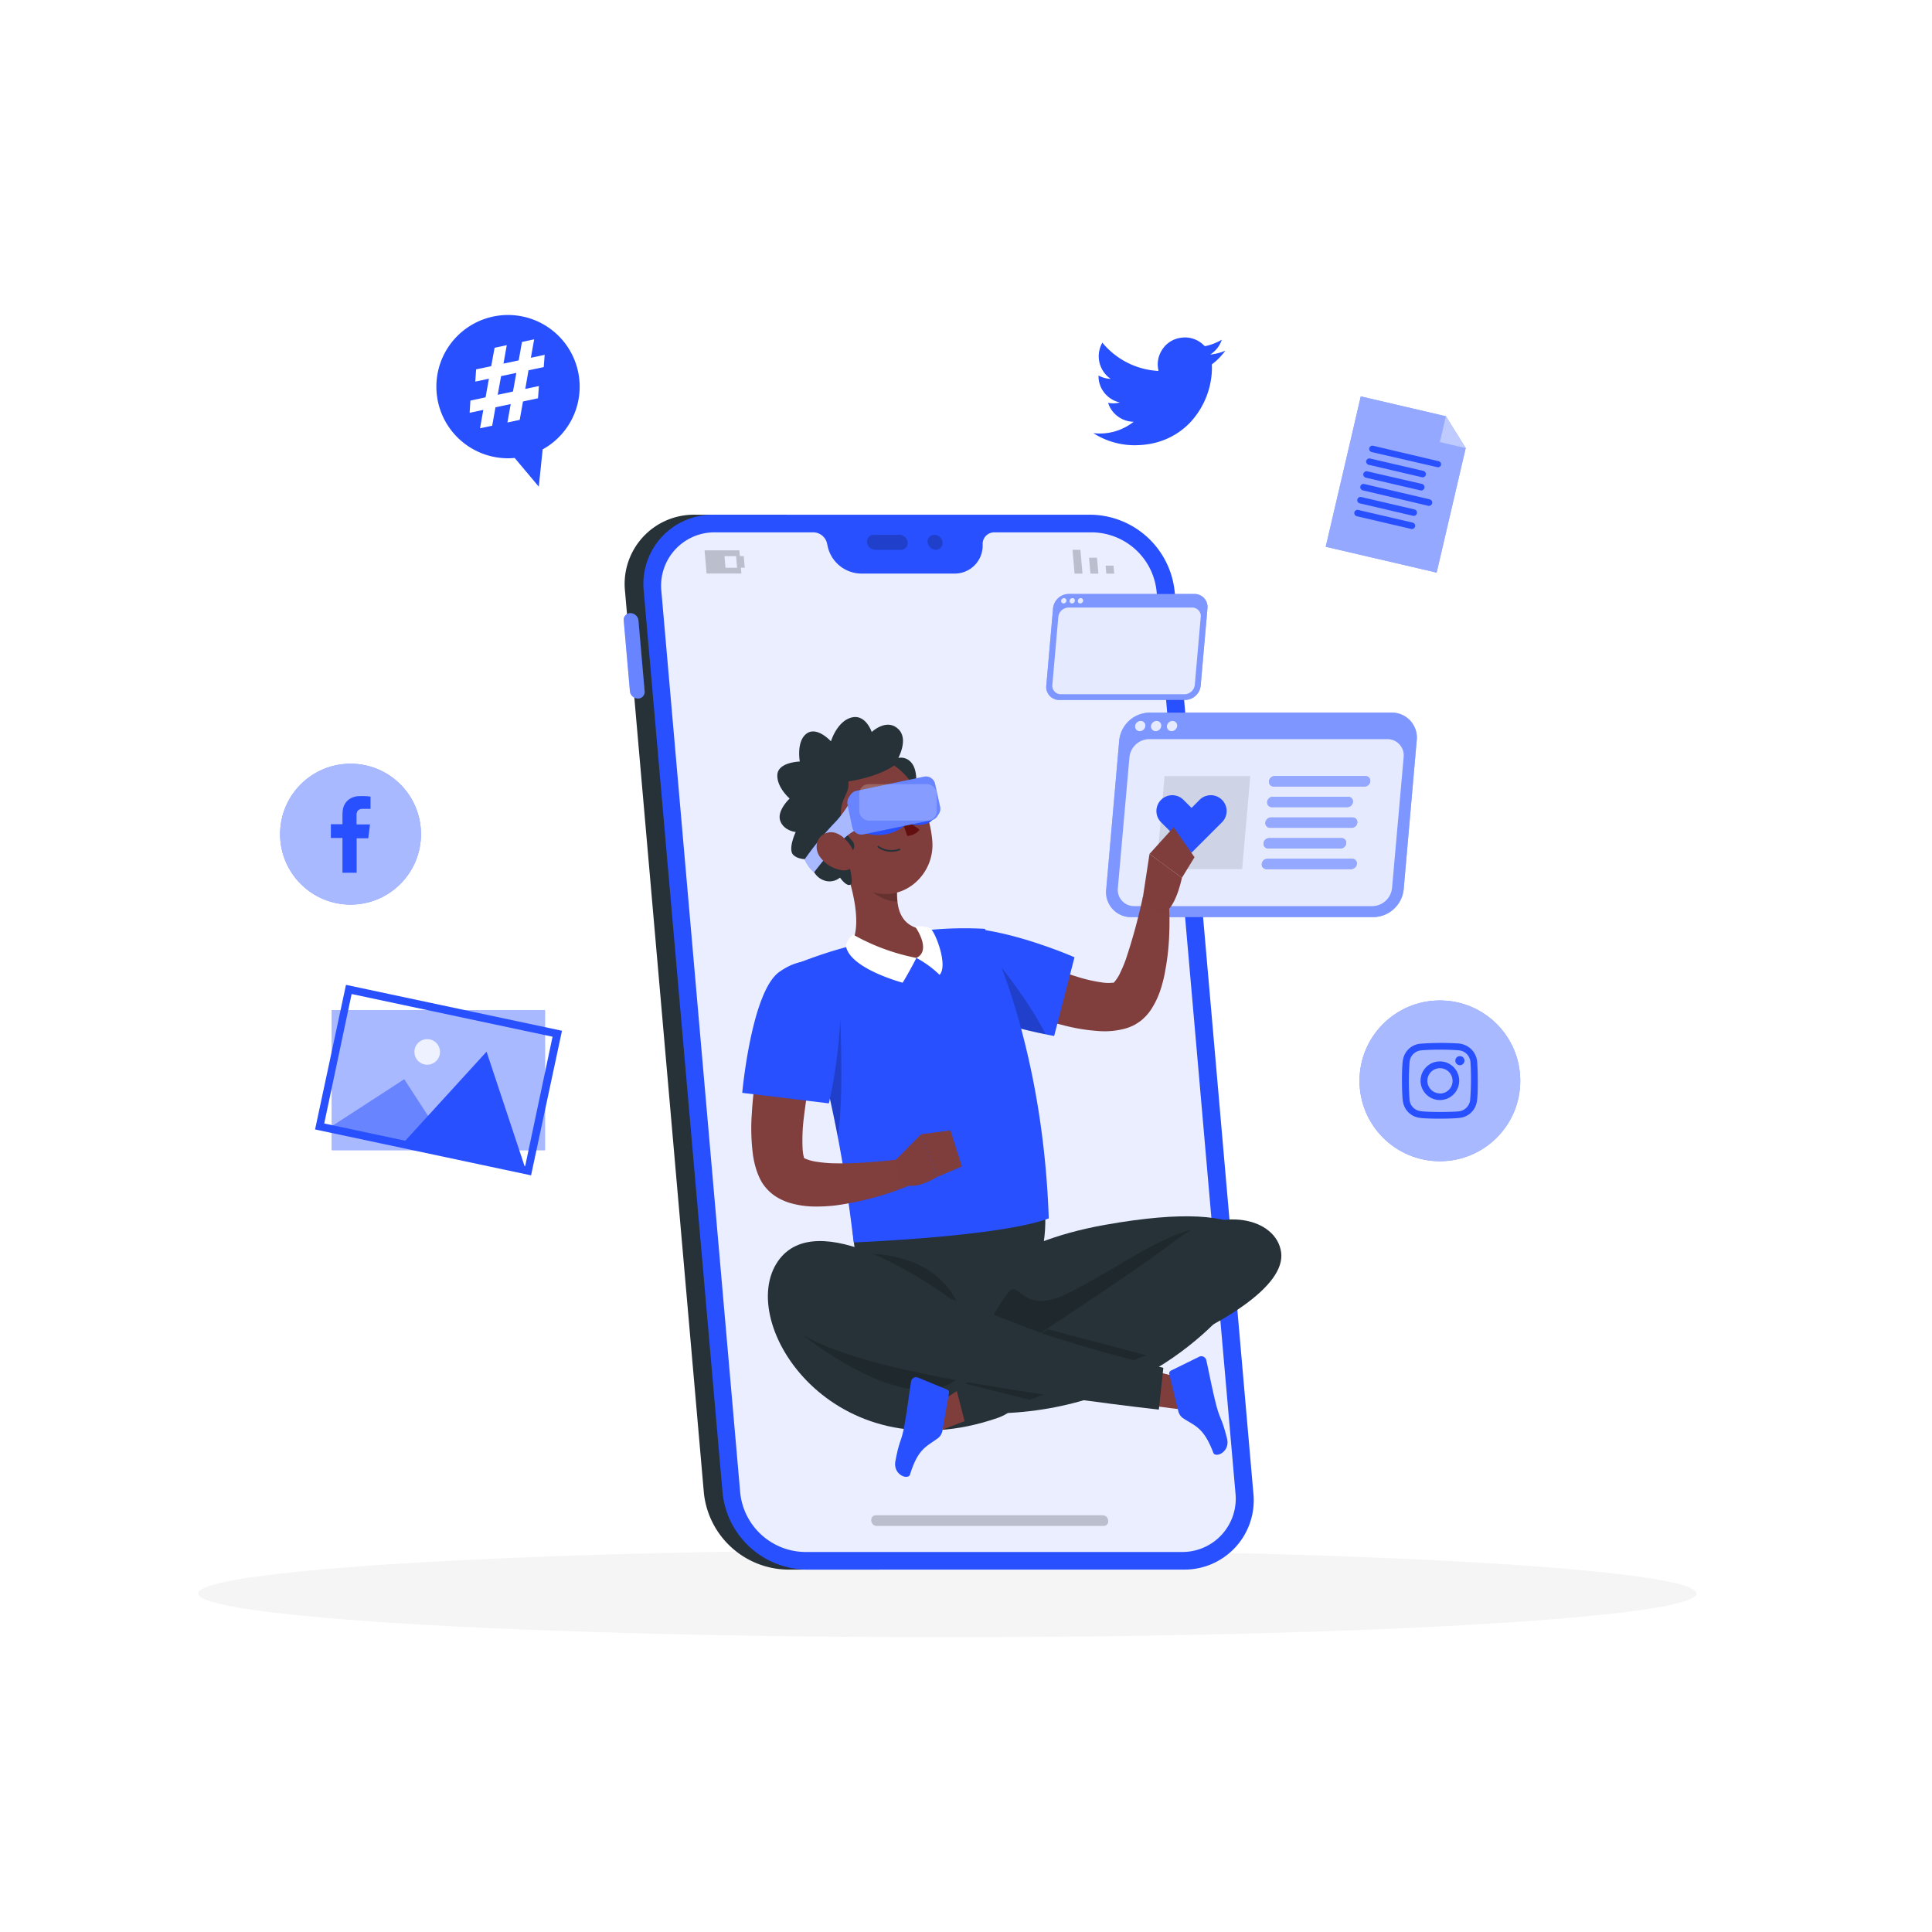 <svg class="animated" id="freepik_stories-digital-lifestyle" xmlns="http://www.w3.org/2000/svg" viewBox="0 0 500 500" version="1.1" xmlns:xlink="http://www.w3.org/1999/xlink" xmlns:svgjs="http://svgjs.com/svgjs"><style>svg#freepik_stories-digital-lifestyle:not(.animated) .animable {opacity: 0;}svg#freepik_stories-digital-lifestyle.animated #freepik--Document--inject-71 {animation: 6s Infinite  linear floating;animation-delay: 0s;}svg#freepik_stories-digital-lifestyle.animated #freepik--speech-bubble--inject-71 {animation: 6s Infinite  linear floating;animation-delay: 0s;}svg#freepik_stories-digital-lifestyle.animated #freepik--Photo--inject-71 {animation: 6s Infinite  linear floating;animation-delay: 0s;}svg#freepik_stories-digital-lifestyle.animated #freepik--Character--inject-71 {animation: 6s Infinite  linear floating;animation-delay: 0s;}            @keyframes floating {                0% {                    opacity: 1;                    transform: translateY(0px);                }                50% {                    transform: translateY(-10px);                }                100% {                    opacity: 1;                    transform: translateY(0px);                }            }        </style><g id="freepik--Shadow--inject-71" class="animable" style="transform-origin: 245.18px 412.39px;"><ellipse id="freepik--path--inject-71" cx="245.18" cy="412.39" rx="193.89" ry="11.32" style="fill: rgb(245, 245, 245); transform-origin: 245.18px 412.39px;" class="animable"></ellipse></g><g id="freepik--Device--inject-71" class="animable" style="transform-origin: 242.938px 269.71px;"><path d="M179.9,133.21h23.68l23.88,273H203.78a22.13,22.13,0,0,1-21.62-19.88l-20.4-233.25A17.92,17.92,0,0,1,179.9,133.21Z" style="fill: rgb(38, 50, 56); transform-origin: 194.557px 269.709px;" id="elzdccl2ij5d" class="animable"></path><path d="M165.23,160.59a2.12,2.12,0,0,0-2.07-1.91,1.72,1.72,0,0,0-1.74,1.91l1.6,18.29a2.12,2.12,0,0,0,2.07,1.9,1.72,1.72,0,0,0,1.74-1.9Z" style="fill: rgb(40, 80, 255); transform-origin: 164.124px 169.73px;" id="el6v7zyl1rrte" class="animable"></path><g id="el06vfsyy5j5sk"><path d="M165.23,160.59a2.12,2.12,0,0,0-2.07-1.91,1.72,1.72,0,0,0-1.74,1.91l1.6,18.29a2.12,2.12,0,0,0,2.07,1.9,1.72,1.72,0,0,0,1.74-1.9Z" style="fill: rgb(255, 255, 255); opacity: 0.3; transform-origin: 164.124px 169.73px;" class="animable"></path></g><path d="M208.63,406.21h97.59a17.93,17.93,0,0,0,18.14-19.88L304,153.08a22.13,22.13,0,0,0-21.62-19.87H184.75a17.92,17.92,0,0,0-18.14,19.87L187,386.33A22.13,22.13,0,0,0,208.63,406.21Z" style="fill: rgb(40, 80, 255); transform-origin: 245.485px 269.71px;" id="elowzygw00f1j" class="animable"></path><path d="M185.14,137.77h25.37a3.69,3.69,0,0,1,3.53,2.88l.17.79a9,9,0,0,0,8.61,7h24.11a7.23,7.23,0,0,0,7.38-7l0-.79a3,3,0,0,1,3-2.88h25.36a17,17,0,0,1,16.66,15.31l20.4,233.25a13.81,13.81,0,0,1-14,15.32H208.23a17.06,17.06,0,0,1-16.66-15.32l-20.4-233.25A13.81,13.81,0,0,1,185.14,137.77Z" style="fill: rgb(40, 80, 255); transform-origin: 245.451px 269.71px;" id="elqseybp8889i" class="animable"></path><g id="el3fijrikv0xo"><path d="M185.14,137.77h25.37a3.69,3.69,0,0,1,3.53,2.88l.17.79a9,9,0,0,0,8.61,7h24.11a7.23,7.23,0,0,0,7.38-7l0-.79a3,3,0,0,1,3-2.88h25.36a17,17,0,0,1,16.66,15.31l20.4,233.25a13.81,13.81,0,0,1-14,15.32H208.23a17.06,17.06,0,0,1-16.66-15.32l-20.4-233.25A13.81,13.81,0,0,1,185.14,137.77Z" style="fill: rgb(255, 255, 255); opacity: 0.9; transform-origin: 245.451px 269.71px;" class="animable"></path></g><g id="elhpoxpd7oa1"><g style="opacity: 0.2; transform-origin: 234.164px 140.35px;" class="animable"><path d="M240.07,140.35a2.15,2.15,0,0,0,2.1,1.94,1.75,1.75,0,0,0,1.77-1.94,2.15,2.15,0,0,0-2.1-1.94A1.74,1.74,0,0,0,240.07,140.35Z" id="elarqee55gc4" class="animable" style="transform-origin: 242.004px 140.35px;"></path><path d="M226.15,138.41h6.65a2.17,2.17,0,0,1,2.11,1.94,1.75,1.75,0,0,1-1.77,1.94h-6.65a2.15,2.15,0,0,1-2.1-1.94A1.74,1.74,0,0,1,226.15,138.41Z" id="el902bkzdp4l6" class="animable" style="transform-origin: 229.649px 140.35px;"></path></g></g><g id="elansi1z99nau"><g style="opacity: 0.2; transform-origin: 282.96px 145.37px;" class="animable"><polygon points="288.36 148.45 286.31 148.45 286.13 146.39 288.18 146.39 288.36 148.45" id="elkonv0idxha" class="animable" style="transform-origin: 287.245px 147.42px;"></polygon><polygon points="284.08 146.39 284.26 148.45 282.2 148.45 282.02 146.39 281.85 144.34 283.9 144.34 284.08 146.39" id="eltcemzi3lci" class="animable" style="transform-origin: 283.055px 146.395px;"></polygon><polygon points="279.61 142.29 279.79 144.34 279.97 146.39 280.15 148.45 278.1 148.45 277.92 146.39 277.74 144.34 277.56 142.29 279.61 142.29" id="el5uu1v6dxd5i" class="animable" style="transform-origin: 278.855px 145.37px;"></polygon></g></g><g id="elxmf74iw74ym"><path d="M182.34,142.43l.53,6h9l-.13-1.51h1l-.26-3h-1l-.14-1.5Zm5.15,1.5h3l.27,3h-3Z" style="opacity: 0.2; transform-origin: 187.54px 145.425px;" class="animable"></path></g><g id="elphj0gtga7z"><g style="opacity: 0.2; transform-origin: 256.14px 393.53px;" class="animable"><path d="M226.93,394.91h58.66c1.78,0,1.54-2.76-.24-2.76H226.69c-1.78,0-1.54,2.76.24,2.76Z" id="el6v4d3vjmxuw" class="animable" style="transform-origin: 256.14px 393.53px;"></path></g></g></g><g id="freepik--Windows--inject-71" class="animable" style="transform-origin: 318.724px 195.535px;"><path d="M355.48,237.35H292.82a6.45,6.45,0,0,1-6.53-7.16l3.37-38.61a8,8,0,0,1,7.79-7.15h62.66a6.46,6.46,0,0,1,6.54,7.15l-3.38,38.61A8,8,0,0,1,355.48,237.35Z" style="fill: rgb(40, 80, 255); transform-origin: 326.469px 210.89px;" id="elomn5v5fepm" class="animable"></path><g id="eliilnt9efyqt"><path d="M355.48,237.35H292.82a6.45,6.45,0,0,1-6.53-7.16l3.37-38.61a8,8,0,0,1,7.79-7.15h62.66a6.46,6.46,0,0,1,6.54,7.15l-3.38,38.61A8,8,0,0,1,355.48,237.35Z" style="fill: rgb(255, 255, 255); opacity: 0.4; transform-origin: 326.469px 210.89px;" class="animable"></path></g><g id="elyy1uw8hkzq"><path d="M355.24,234.5H293.56a4.21,4.21,0,0,1-4.26-4.67l3-33.87a5.2,5.2,0,0,1,5.08-4.67H359a4.21,4.21,0,0,1,4.26,4.67l-3,33.87A5.2,5.2,0,0,1,355.24,234.5Z" style="fill: rgb(255, 255, 255); opacity: 0.8; transform-origin: 326.28px 212.895px;" class="animable"></path></g><g id="elfsc9d9j8zj5"><path d="M296.41,187.9a1.47,1.47,0,0,1-1.44,1.32,1.18,1.18,0,0,1-1.2-1.32,1.47,1.47,0,0,1,1.44-1.32A1.18,1.18,0,0,1,296.41,187.9Z" style="fill: rgb(255, 255, 255); opacity: 0.8; transform-origin: 295.09px 187.9px;" class="animable"></path></g><g id="elhima6n5mwp7"><path d="M300.53,187.9a1.47,1.47,0,0,1-1.44,1.32,1.2,1.2,0,0,1-1.21-1.32,1.48,1.48,0,0,1,1.44-1.32A1.2,1.2,0,0,1,300.53,187.9Z" style="fill: rgb(255, 255, 255); opacity: 0.8; transform-origin: 299.205px 187.9px;" class="animable"></path></g><g id="ely40htka48ee"><path d="M304.65,187.9a1.48,1.48,0,0,1-1.44,1.32A1.2,1.2,0,0,1,302,187.9a1.48,1.48,0,0,1,1.44-1.32A1.2,1.2,0,0,1,304.65,187.9Z" style="fill: rgb(255, 255, 255); opacity: 0.8; transform-origin: 303.325px 187.9px;" class="animable"></path></g><g id="el6kaqbuliy2q"><polygon points="321.47 224.92 299.28 224.92 301.39 200.87 323.57 200.87 321.47 224.92" style="opacity: 0.1; transform-origin: 311.425px 212.895px;" class="animable"></polygon></g><path d="M353.16,203.54H329.64a1.2,1.2,0,0,1-1.22-1.34h0a1.48,1.48,0,0,1,1.45-1.34h23.52a1.2,1.2,0,0,1,1.22,1.34h0A1.48,1.48,0,0,1,353.16,203.54Z" style="fill: rgb(40, 80, 255); transform-origin: 341.515px 202.2px;" id="el5xf5k07zadw" class="animable"></path><path d="M348.68,208.88H329.17a1.2,1.2,0,0,1-1.22-1.33h0a1.48,1.48,0,0,1,1.45-1.34h19.51a1.2,1.2,0,0,1,1.22,1.34h0A1.47,1.47,0,0,1,348.68,208.88Z" style="fill: rgb(40, 80, 255); transform-origin: 339.041px 207.545px;" id="elp8k37ikzzt" class="animable"></path><path d="M349.82,214.23H328.7a1.21,1.21,0,0,1-1.22-1.34h0a1.5,1.5,0,0,1,1.45-1.33h21.12a1.21,1.21,0,0,1,1.22,1.33h0A1.49,1.49,0,0,1,349.82,214.23Z" style="fill: rgb(40, 80, 255); transform-origin: 339.374px 212.895px;" id="el2b0l960fb0x" class="animable"></path><path d="M346.94,219.58H328.23a1.21,1.21,0,0,1-1.22-1.34h0a1.5,1.5,0,0,1,1.46-1.34h18.71a1.21,1.21,0,0,1,1.22,1.34h0A1.5,1.5,0,0,1,346.94,219.58Z" style="fill: rgb(40, 80, 255); transform-origin: 337.705px 218.24px;" id="elfvmnxkw418" class="animable"></path><path d="M349.68,224.92H327.76a1.2,1.2,0,0,1-1.21-1.33h0a1.48,1.48,0,0,1,1.45-1.34h21.92a1.21,1.21,0,0,1,1.22,1.34h0A1.5,1.5,0,0,1,349.68,224.92Z" style="fill: rgb(40, 80, 255); transform-origin: 338.845px 223.585px;" id="elrqa1cb79hwl" class="animable"></path><g id="elkgnstrnjk1a"><g style="opacity: 0.5; transform-origin: 340.581px 212.89px;" class="animable"><path d="M353.16,203.54H329.64a1.2,1.2,0,0,1-1.22-1.34h0a1.48,1.48,0,0,1,1.45-1.34h23.52a1.2,1.2,0,0,1,1.22,1.34h0A1.48,1.48,0,0,1,353.16,203.54Z" style="fill: rgb(255, 255, 255); transform-origin: 341.515px 202.2px;" id="elaxxxgfxyc86" class="animable"></path><path d="M348.68,208.88H329.17a1.2,1.2,0,0,1-1.22-1.33h0a1.48,1.48,0,0,1,1.45-1.34h19.51a1.2,1.2,0,0,1,1.22,1.34h0A1.47,1.47,0,0,1,348.68,208.88Z" style="fill: rgb(255, 255, 255); transform-origin: 339.041px 207.545px;" id="elyy9291eckur" class="animable"></path><path d="M349.82,214.23H328.7a1.21,1.21,0,0,1-1.22-1.34h0a1.5,1.5,0,0,1,1.45-1.33h21.12a1.21,1.21,0,0,1,1.22,1.33h0A1.49,1.49,0,0,1,349.82,214.23Z" style="fill: rgb(255, 255, 255); transform-origin: 339.374px 212.895px;" id="el3b3p0tqs8ax" class="animable"></path><path d="M346.94,219.58H328.23a1.21,1.21,0,0,1-1.22-1.34h0a1.5,1.5,0,0,1,1.46-1.34h18.71a1.21,1.21,0,0,1,1.22,1.34h0A1.5,1.5,0,0,1,346.94,219.58Z" style="fill: rgb(255, 255, 255); transform-origin: 337.705px 218.24px;" id="elsjd5k465v3o" class="animable"></path><path d="M349.68,224.92H327.76a1.2,1.2,0,0,1-1.21-1.33h0a1.48,1.48,0,0,1,1.45-1.34h21.92a1.21,1.21,0,0,1,1.22,1.34h0A1.5,1.5,0,0,1,349.68,224.92Z" style="fill: rgb(255, 255, 255); transform-origin: 338.845px 223.585px;" id="elr234vfydujd" class="animable"></path></g></g><path d="M316.25,207h0a4.1,4.1,0,0,0-5.8,0l-2.08,2.09L306.28,207a4.1,4.1,0,0,0-5.8,5.8l7.89,7.88,7.88-7.88A4.1,4.1,0,0,0,316.25,207Z" style="fill: rgb(40, 80, 255); transform-origin: 308.368px 213.239px;" id="elslmidtouvm" class="animable"></path><path d="M306.7,181.15H274.17a3.36,3.36,0,0,1-3.39-3.72l1.75-20a4.13,4.13,0,0,1,4-3.71H309.1a3.35,3.35,0,0,1,3.39,3.71l-1.75,20A4.14,4.14,0,0,1,306.7,181.15Z" style="fill: rgb(40, 80, 255); transform-origin: 291.635px 167.435px;" id="elnrhb0b2jgfn" class="animable"></path><g id="elmoy33u3o7yi"><path d="M306.7,181.15H274.17a3.36,3.36,0,0,1-3.39-3.72l1.75-20a4.13,4.13,0,0,1,4-3.71H309.1a3.35,3.35,0,0,1,3.39,3.71l-1.75,20A4.14,4.14,0,0,1,306.7,181.15Z" style="fill: rgb(255, 255, 255); opacity: 0.4; transform-origin: 291.635px 167.435px;" class="animable"></path></g><g id="elgeprkage39e"><path d="M306.57,179.67h-32a2.2,2.2,0,0,1-2.22-2.43l1.54-17.58a2.7,2.7,0,0,1,2.64-2.42h32a2.19,2.19,0,0,1,2.22,2.42l-1.54,17.58A2.71,2.71,0,0,1,306.57,179.67Z" style="fill: rgb(255, 255, 255); opacity: 0.8; transform-origin: 291.55px 168.455px;" class="animable"></path></g><g id="elgj2udaivudv"><path d="M276,155.48a.77.77,0,0,1-.75.69.63.63,0,0,1-.63-.69.77.77,0,0,1,.75-.69A.63.63,0,0,1,276,155.48Z" style="fill: rgb(255, 255, 255); opacity: 0.8; transform-origin: 275.31px 155.48px;" class="animable"></path></g><g id="elh4oox6mlphk"><path d="M278.17,155.48a.76.76,0,0,1-.74.69.63.63,0,0,1-.63-.69.77.77,0,0,1,.75-.69A.61.61,0,0,1,278.17,155.48Z" style="fill: rgb(255, 255, 255); opacity: 0.8; transform-origin: 277.486px 155.48px;" class="animable"></path></g><g id="el7nr2bi96yzg"><path d="M280.31,155.48a.77.77,0,0,1-.75.69.61.61,0,0,1-.62-.69.76.76,0,0,1,.74-.69A.63.63,0,0,1,280.31,155.48Z" style="fill: rgb(255, 255, 255); opacity: 0.8; transform-origin: 279.624px 155.48px;" class="animable"></path></g></g><g id="freepik--Document--inject-71" class="animable" style="transform-origin: 361.21px 125.39px;"><polygon points="374.2 107.73 352.17 102.59 343.1 141.5 371.8 148.19 379.32 115.97 374.2 107.73" style="fill: rgb(40, 80, 255); transform-origin: 361.21px 125.39px;" id="elfv0hbdhkcnk" class="animable"></polygon><g id="elbwg1oobkcf8"><polygon points="374.2 107.73 352.17 102.59 343.1 141.5 371.8 148.19 379.32 115.97 374.2 107.73" style="fill: rgb(255, 255, 255); opacity: 0.5; transform-origin: 361.21px 125.39px;" class="animable"></polygon></g><g id="eltfp6zggfcur"><polygon points="374.2 107.73 372.64 114.41 379.32 115.97 374.2 107.73" style="fill: rgb(255, 255, 255); opacity: 0.4; transform-origin: 375.98px 111.85px;" class="animable"></polygon></g><path d="M372,120.91,355,117a.86.86,0,0,1-.64-1h0a.86.86,0,0,1,1-.64l16.94,4a.86.86,0,0,1,.64,1h0A.86.86,0,0,1,372,120.91Z" style="fill: rgb(40, 80, 255); transform-origin: 363.65px 118.132px;" id="elpnpbudu7drr" class="animable"></path><path d="M368,123.51l-13.78-3.22a.86.86,0,0,1-.64-1h0a.84.84,0,0,1,1-.63l13.79,3.21a.86.86,0,0,1,.64,1h0A.87.87,0,0,1,368,123.51Z" style="fill: rgb(40, 80, 255); transform-origin: 361.295px 121.083px;" id="elfdnl3nrhzor" class="animable"></path><path d="M367.56,126.9l-14.09-3.28a.87.87,0,0,1-.64-1h0a.87.87,0,0,1,1-.64L368,125.24a.87.87,0,0,1,.64,1h0A.85.85,0,0,1,367.56,126.9Z" style="fill: rgb(40, 80, 255); transform-origin: 360.735px 124.451px;" id="elyxqchn0s7q9" class="animable"></path><path d="M369.63,130.9l-16.94-4a.85.85,0,0,1-.63-1h0a.84.84,0,0,1,1-.64L370,129.23a.86.86,0,0,1,.64,1h0A.87.87,0,0,1,369.63,130.9Z" style="fill: rgb(40, 80, 255); transform-origin: 361.349px 128.078px;" id="elp3gdu4f264k" class="animable"></path><path d="M365.71,133.49l-13.79-3.22a.84.84,0,0,1-.64-1h0a.86.86,0,0,1,1-.64l13.78,3.21a.86.86,0,0,1,.64,1h0A.84.84,0,0,1,365.71,133.49Z" style="fill: rgb(40, 80, 255); transform-origin: 358.988px 131.061px;" id="eluw4qy5daig" class="animable"></path><path d="M365.23,136.89l-14.09-3.29a.87.87,0,0,1-.64-1h0a.86.86,0,0,1,1-.63l14.09,3.28a.86.86,0,0,1,.64,1h0A.87.87,0,0,1,365.23,136.89Z" style="fill: rgb(40, 80, 255); transform-origin: 358.366px 134.429px;" id="elw96jubtbu9" class="animable"></path></g><g id="freepik--speech-bubble--inject-71" class="animable" style="transform-origin: 131.476px 103.735px;"><path d="M149.2,94.63a18.54,18.54,0,1,0-16,23.89l6.24,7.43,1-9.65A18.53,18.53,0,0,0,149.2,94.63Z" style="fill: rgb(40, 80, 255); transform-origin: 131.476px 103.735px;" id="el6d8gp0jkh5r" class="animable"></path><path d="M136.78,95.83l-.84,4.82,3.53-.75-.23,3.17-3.89.83-.85,4.76-3.18.68.85-4.77-3.94.84-.85,4.76-3.15.67.85-4.76-3.54.75.2-3.16,3.92-.84.87-4.82-3.53.75.22-3.17,3.9-.82L128,90l3.15-.67-.85,4.77,3.94-.84.85-4.77,3.15-.67-.85,4.77,3.57-.76L140.72,95Zm-3.15.67-3.95.84-.87,4.83,3.95-.84Z" style="fill: rgb(255, 255, 255); transform-origin: 131.25px 99.33px;" id="ellegza6ospci" class="animable"></path></g><g id="freepik--Photo--inject-71" class="animable" style="transform-origin: 113.49px 279.53px;"><g id="elqs6p6q3gupp"><rect x="85.89" y="261.4" width="55.15" height="36.26" style="fill: rgb(40, 80, 255); transform-origin: 113.465px 279.53px; transform: rotate(12deg);" class="animable"></rect></g><g id="el2akc3ywnpsg"><rect x="85.89" y="261.4" width="55.15" height="36.26" style="fill: rgb(255, 255, 255); opacity: 0.6; transform-origin: 113.465px 279.53px; transform: rotate(12deg);" class="animable"></rect></g><polygon points="104.61 279.32 85.05 292.02 117.31 298.88 104.61 279.32" style="fill: rgb(40, 80, 255); transform-origin: 101.18px 289.1px;" id="elff2b5kdsi6" class="animable"></polygon><g id="el5pbg6oywl9r"><polygon points="104.61 279.32 85.05 292.02 117.31 298.88 104.61 279.32" style="fill: rgb(255, 255, 255); opacity: 0.3; transform-origin: 101.18px 289.1px;" class="animable"></polygon></g><polygon points="136.12 302.88 125.92 272.17 104.11 296.07 136.12 302.88" style="fill: rgb(40, 80, 255); transform-origin: 120.115px 287.525px;" id="ely5q22d944k8" class="animable"></polygon><g id="elmz4nj6m7sy"><circle cx="110.56" cy="272.24" r="3.31" style="fill: rgb(255, 255, 255); opacity: 0.8; transform-origin: 110.56px 272.24px; transform: rotate(-33deg);" class="animable"></circle></g><path d="M137.44,304.18,81.54,292.3l8-37.42,55.9,11.88ZM83.91,290.76l52,11.05L143,268.3,91,257.25Z" style="fill: rgb(40, 80, 255); transform-origin: 113.49px 279.53px;" id="elc3i16u6m4xt" class="animable"></path></g><g id="freepik--Icons--inject-71" class="animable" style="transform-origin: 234.811px 197.115px;"><g id="els6n46ftbuz"><circle cx="372.64" cy="279.72" r="20.8" style="fill: rgb(40, 80, 255); transform-origin: 372.64px 279.72px; transform: rotate(-22.5deg);" class="animable"></circle></g><g id="elwtifxy866"><circle cx="372.64" cy="279.72" r="20.8" style="fill: rgb(255, 255, 255); opacity: 0.6; transform-origin: 372.64px 279.72px; transform: rotate(-22.5deg);" class="animable"></circle></g><path d="M382.29,274.83a5.22,5.22,0,0,0-1.59-3.35,5.43,5.43,0,0,0-3.6-1.45,70.69,70.69,0,0,0-9.7.1,5,5,0,0,0-4.24,3.81c-.47,1.67-.38,9.36-.1,11a5,5,0,0,0,3.94,4.28c1.55.4,9.15.35,10.86.07a5,5,0,0,0,4.29-3.92C382.6,283.67,382.44,276.38,382.29,274.83Zm-1.81,9.8a3.32,3.32,0,0,1-3.12,3c-1.58.17-8.65.26-10.12-.15a3.22,3.22,0,0,1-2.44-2.77,66.55,66.55,0,0,1,0-9.89,3.32,3.32,0,0,1,3.11-3,67.52,67.52,0,0,1,9.65,0,3.32,3.32,0,0,1,3,3.12A68.84,68.84,0,0,1,380.48,284.63Zm-7.84-9.94a5,5,0,1,0,5,5A5,5,0,0,0,372.64,274.69Zm0,8.28a3.26,3.26,0,1,1,3.28-3.24A3.25,3.25,0,0,1,372.61,283ZM379,274.5a1.18,1.18,0,1,1-1.17-1.18A1.17,1.17,0,0,1,379,274.5Z" style="fill: rgb(40, 80, 255); transform-origin: 372.637px 279.71px;" id="el9iohkz0fat4" class="animable"></path><path d="M293.33,109.15a7.07,7.07,0,0,1-6.56-4.89,6.84,6.84,0,0,0,3-.09s0,0,.1,0a7.07,7.07,0,0,1-4.57-3.24,6.76,6.76,0,0,1-1-3.74,6.92,6.92,0,0,0,3.13.85,7.09,7.09,0,0,1-2.14-9.37A20.13,20.13,0,0,0,299.8,96c0-.28-.08-.52-.11-.77a6.86,6.86,0,0,1,1-4.61,6.77,6.77,0,0,1,4.78-3.18,6.87,6.87,0,0,1,6.16,2,.36.36,0,0,0,.38.12,14.34,14.34,0,0,0,4.09-1.58.31.31,0,0,1,.1-.05h0a7.21,7.21,0,0,1-3,3.83,13.71,13.71,0,0,0,3.92-1l0,0c-.27.35-.53.71-.81,1a14.43,14.43,0,0,1-2.56,2.44.24.24,0,0,0-.12.22,19.12,19.12,0,0,1-.13,3.12A21,21,0,0,1,308,109.35a18.84,18.84,0,0,1-9.68,5.39,21.53,21.53,0,0,1-3.92.47,19.83,19.83,0,0,1-11.27-3,1.5,1.5,0,0,1-.17-.11,14.19,14.19,0,0,0,10.4-2.92Z" style="fill: rgb(40, 80, 255); fill-rule: evenodd; mix-blend-mode: multiply; transform-origin: 300.04px 101.279px;" id="el0excjsb12ep" class="animable"></path><g id="elk00ff9f3y3"><circle cx="90.72" cy="215.88" r="18.23" style="fill: rgb(40, 80, 255); transform-origin: 90.72px 215.88px; transform: rotate(-80.78deg);" class="animable"></circle></g><g id="eld3sfsjidxlw"><circle cx="90.72" cy="215.88" r="18.23" style="fill: rgb(255, 255, 255); opacity: 0.6; transform-origin: 90.72px 215.88px; transform: rotate(-80.78deg);" class="animable"></circle></g><path d="M93.79,209.33c.62,0,1.23,0,1.84,0h.26v-3.18c-.33,0-.67-.08-1-.1-.62,0-1.25-.06-1.88,0a4.57,4.57,0,0,0-2.67.82,4,4,0,0,0-1.6,2.66,8.94,8.94,0,0,0-.11,1.37c0,.71,0,1.43,0,2.14v.27h-3v3.56h3v9H92.3v-8.93h3c.16-1.19.31-2.36.46-3.58H92.27s0-1.76,0-2.53C92.33,209.68,93,209.36,93.79,209.33Z" style="fill: rgb(40, 80, 255); fill-rule: evenodd; transform-origin: 90.76px 215.947px;" id="eltcxlyavkisk" class="animable"></path></g><g id="freepik--Character--inject-71" class="animable" style="transform-origin: 261.853px 283.888px;"><path d="M230.27,197s3.31-2.29,5.58.35.85,8.52.85,8.52l-5.31-6.44Z" style="fill: rgb(38, 50, 56); transform-origin: 233.704px 200.974px;" id="elohgivqpwn5o" class="animable"></path><path d="M302.41,232.47l-6.64-.35a149.24,149.24,0,0,1-4.4,16.15,35.38,35.38,0,0,1-1.46,3.48,9.61,9.61,0,0,1-1.57,2.45c-.22.25-.26.11-.33.12a10.63,10.63,0,0,1-2.35,0,39.08,39.08,0,0,1-7.23-1.65c-2.55-.78-5.15-1.72-7.73-2.75s-5.18-2.12-7.77-3.23-5.2-2.36-7.64-3.5l-6.06,12c2.8,1.47,5.48,2.68,8.27,3.91s5.61,2.34,8.49,3.39,5.84,2,8.93,2.77a48.88,48.88,0,0,0,10,1.61,20.46,20.46,0,0,0,6.37-.7,13.2,13.2,0,0,0,2-.77,6.94,6.94,0,0,0,1-.58,11,11,0,0,0,1-.69,12.73,12.73,0,0,0,2.63-2.9,22.09,22.09,0,0,0,2.49-5.3A34.88,34.88,0,0,0,301.6,251a63,63,0,0,0,1-9.33A72.51,72.51,0,0,0,302.41,232.47Z" style="fill: rgb(128, 62, 60); transform-origin: 275.948px 249.507px;" id="elysa402ikutf" class="animable"></path><path d="M240.62,255.06c3.87,7.94,32.19,13.06,32.19,13.06l5.27-20.38s-11.71-5.16-22.9-7C243.7,238.86,236.37,246.35,240.62,255.06Z" style="fill: rgb(40, 80, 255); transform-origin: 258.74px 254.284px;" id="elgybdcbs0y85" class="animable"></path><path d="M295.74,232.46,297.49,221l8.39,6.17s-2.06,10.37-6.21,9.13Z" style="fill: rgb(127, 62, 59); transform-origin: 300.81px 228.701px;" id="eloujqfp17f4k" class="animable"></path><polygon points="303.73 214.1 309.14 221.85 305.88 227.17 297.49 221 303.73 214.1" style="fill: rgb(127, 62, 59); transform-origin: 303.315px 220.635px;" id="elckd8yasi82" class="animable"></polygon><g id="eltbwi365cech"><path d="M258.74,249.85l-4.05,1.45-.84,3,.56,4.82,3.72,5.45c5,1.51,9.83,2.58,12.5,3.14C266.26,259,258.74,249.85,258.74,249.85Z" style="opacity: 0.2; transform-origin: 262.24px 258.78px;" class="animable"></path></g><path d="M220.64,317s-.4,32.66,29.23,25.89c28.24-6.45,19.33-38.07,19.33-38.07Z" style="fill: rgb(38, 50, 56); transform-origin: 245.587px 324.317px;" id="eli9ghfittgn" class="animable"></path><path d="M249.87,339.14c-9.72-7.93-38.52-27.14-48.52-12.76-11.17,16.05,14.36,55.28,56.83,40.58C265,364.58,271,356.41,249.87,339.14Z" style="fill: rgb(38, 50, 56); transform-origin: 231.625px 345.692px;" id="eltrzh94s1zw" class="animable"></path><path d="M285.93,317c41.33-7.38,43.68,5.13,36.57,15.73s-30.69,35.54-72.63,32.88C234.28,364.6,234,326.23,285.93,317Z" style="fill: rgb(38, 50, 56); transform-origin: 283.158px 340.294px;" id="elbplb95a6x7c" class="animable"></path><g id="elpkcsjuczkwp"><path d="M255.91,342.87A42.26,42.26,0,0,1,261,334.4c2.91-3.48,3.26,6.55,16,0s21.7-13.58,31.58-16.19-7.6,15.22-7.6,15.22l-31,17Z" style="opacity: 0.2; transform-origin: 283.758px 334.19px;" class="animable"></path></g><polygon points="256.69 365.09 241.38 370.96 242.67 363.23 255.3 354.97 256.69 365.09" style="fill: rgb(127, 62, 59); transform-origin: 249.035px 362.965px;" id="ely0p9769xh5m" class="animable"></polygon><path d="M331.55,324.06c-1.24-8.79-15.58-12.3-27.58-2.87-9.86,7.75-45.14,30.65-56.53,38.12l2.41,9.27c10.47-4,31-11.78,45.77-17.45C316.18,343.22,332.8,332.85,331.55,324.06Z" style="fill: rgb(38, 50, 56); transform-origin: 289.528px 342.084px;" id="elfvzbx7xhlqb" class="animable"></path><g id="ele1ulzr15q2"><path d="M248.08,337.72c-5.08-10.78-15.89-12.89-22-13.18A106.05,106.05,0,0,1,248.08,337.72Z" style="opacity: 0.2; transform-origin: 237.08px 331.13px;" class="animable"></path></g><g id="elk7m0oy4gm6"><path d="M266.49,362.26c9.54-3.63,20.36-7.75,29.13-11.13l1-.39L271.16,344c-8.62,5.76-16.67,11.06-21.29,14.09Z" style="opacity: 0.2; transform-origin: 273.245px 353.13px;" class="animable"></path></g><g id="elvyvpvxy3z2j"><path d="M205.34,343.61s33.14,28.07,45.27,10.08l-40.05-15.24-4.49-2Z" style="opacity: 0.2; transform-origin: 227.975px 348.079px;" class="animable"></path></g><polygon points="290.69 362.84 306.1 364.83 304.48 356.31 288.69 352.2 290.69 362.84" style="fill: rgb(127, 62, 59); transform-origin: 297.395px 358.515px;" id="elcw50advufzi" class="animable"></polygon><path d="M301.07,354c-7.55-1.94-24.68-6.24-35.26-10.37-14.27-5.58-50.64-20.67-62.63-13.6-8.3,4.88.29,12.13.29,12.13s3.88,6.7,34.28,13.1c21.73,4.57,48.6,8,62.16,9.55Z" style="fill: rgb(38, 50, 56); transform-origin: 250.317px 346.495px;" id="elmeameyfm4a8" class="animable"></path><path d="M304.92,365.1l-2.31-9.49a.81.81,0,0,1,.42-.89l7.3-3.59a1.3,1.3,0,0,1,1.75.59,1.17,1.17,0,0,1,.1.26c.77,3.43,1.32,6.52,2.36,10.77,1.22,5,1.51,3.6,3,9.49.92,3.55-3,5.18-3.54,3.72-2.54-6.69-4.8-6.9-7.92-9A3.11,3.11,0,0,1,304.92,365.1Z" style="fill: rgb(40, 80, 255); transform-origin: 310.136px 363.743px;" id="elbiep2h7on0j" class="animable"></path><path d="M243.92,370.14l1.68-9.65a.79.79,0,0,0-.47-.86l-7.54-3.11a1.32,1.32,0,0,0-1.72.7,1.38,1.38,0,0,0-.08.27c-.54,3.48-.89,6.61-1.65,10.93-.89,5.11-1.28,3.71-2.41,9.7-.67,3.61,3.32,5,3.79,3.48,2.11-6.86,4.35-7.22,7.34-9.49A3.18,3.18,0,0,0,243.92,370.14Z" style="fill: rgb(40, 80, 255); transform-origin: 238.633px 369.314px;" id="ellhzq8fow049" class="animable"></path><path d="M217.74,299.25c1.52,8.72,2.49,16.62,3.21,22.3,8.26-.37,39.25-2,50.47-6.23-1.61-47-16.54-74.94-16.54-74.94a96.48,96.48,0,0,0-11.84.08c-.83.06-1.68.14-2.53.23A184,184,0,0,0,220,244.85c-1.28.33-2.58.69-3.83,1.06-6.4,1.92-11.95,4.27-11.95,4.27a205.76,205.76,0,0,1,9.44,29.31C215.34,286.46,216.67,293.16,217.74,299.25Z" style="fill: rgb(40, 80, 255); transform-origin: 237.82px 280.893px;" id="elw6iyabrpfm" class="animable"></path><path d="M217.55,221.3c2.57,6.35,6.19,18.2,2.42,23.55a20.71,20.71,0,0,0,17,3.09c5.67-1.27,5.19-5.3,3.5-7.25-7.71-.27-8.57-5.78-8.28-11.17Z" style="fill: rgb(127, 62, 59); transform-origin: 229.576px 234.943px;" id="elm8cm9s6pzj" class="animable"></path><path d="M237.16,247.91s-1.59,3.19-3.56,6.42c-4.15-1.19-14-4.65-14.69-9.63a5,5,0,0,1,1.9-2.81A54.38,54.38,0,0,0,237.16,247.91Z" style="fill: rgb(255, 255, 255); transform-origin: 228.035px 248.11px;" id="ell1v36edo8qn" class="animable"></path><path d="M237.16,247.91a26.49,26.49,0,0,1,6,4.38c2.3-2.44-1.16-11.25-2.39-12a6.42,6.42,0,0,0-3.9-.44S241.22,245.94,237.16,247.91Z" style="fill: rgb(255, 255, 255); transform-origin: 240.401px 246.007px;" id="elo4opwq8rpog" class="animable"></path><g id="elduhvc6o15qe"><path d="M223.54,224.65l8.69,4.86a21.6,21.6,0,0,0,.06,3.78c-2.89.16-7.35-2.15-8.22-5A10,10,0,0,1,223.54,224.65Z" style="opacity: 0.2; transform-origin: 227.911px 228.974px;" class="animable"></path></g><path d="M213.19,213.45c3.36,8.49,4.89,13.63,10.71,16.61,8.76,4.47,18.14-3.1,17.38-12.45-.68-8.41-6.05-20.88-15.65-21.47A12.59,12.59,0,0,0,213.19,213.45Z" style="fill: rgb(127, 62, 59); transform-origin: 226.793px 213.748px;" id="el86f2y8h45ql" class="animable"></path><path d="M227.1,211.45c.23.7.79,1.15,1.25,1s.65-.85.42-1.55-.79-1.16-1.25-1S226.87,210.74,227.1,211.45Z" style="fill: rgb(38, 50, 56); transform-origin: 227.935px 211.174px;" id="elikaku3st6g" class="animable"></path><path d="M235.06,208.76c.23.71.79,1.15,1.26,1s.64-.85.41-1.56-.79-1.15-1.25-1S234.83,208.06,235.06,208.76Z" style="fill: rgb(38, 50, 56); transform-origin: 235.897px 208.48px;" id="el19uld2iyjz4" class="animable"></path><path d="M232.65,210a25.8,25.8,0,0,0,5.32,4.67c-.87,1.51-3.17,1.69-3.17,1.69Z" style="fill: rgb(99, 15, 15); transform-origin: 235.31px 213.18px;" id="elwwo85f6xkoq" class="animable"></path><path d="M231.91,220.31a7.77,7.77,0,0,0,.94-.25.24.24,0,0,0,.14-.28.22.22,0,0,0-.28-.14,5.81,5.81,0,0,1-5.26-.65.21.21,0,0,0-.31,0,.21.21,0,0,0,0,.3A6,6,0,0,0,231.91,220.31Z" style="fill: rgb(38, 50, 56); transform-origin: 230.037px 219.68px;" id="elzrfdw42ah4" class="animable"></path><path d="M223.81,209.7a.44.44,0,0,0,.33-.29,3.5,3.5,0,0,1,2.2-2.28.45.45,0,0,0,.32-.53.44.44,0,0,0-.53-.32,4.4,4.4,0,0,0-2.81,2.85.42.42,0,0,0,.27.55A.42.42,0,0,0,223.81,209.7Z" style="fill: rgb(38, 50, 56); transform-origin: 224.982px 207.987px;" id="elkocaxitvki9" class="animable"></path><path d="M237.6,204.86a.35.35,0,0,0,.22-.12.43.43,0,0,0,0-.61,4.29,4.29,0,0,0-3.74-1.33.43.43,0,0,0-.34.51.42.42,0,0,0,.5.34,3.36,3.36,0,0,1,3,1.09A.41.41,0,0,0,237.6,204.86Z" style="fill: rgb(38, 50, 56); transform-origin: 235.839px 203.812px;" id="el17sz3z5dta4" class="animable"></path><g id="elu9dw8v536e"><path d="M209.68,265.39c1.49,4.76,2.8,9.49,3.94,14.1,1.25,5.08,2.3,10,3.19,14.67,1.64-9.43.64-30.4.64-30.4l-5.17-5A36,36,0,0,0,209.68,265.39Z" style="opacity: 0.2; transform-origin: 213.716px 276.46px;" class="animable"></path></g><path d="M234.1,299.88l-4.63.52c-1.56.15-3.12.27-4.66.39a90,90,0,0,1-9.06.27,33.4,33.4,0,0,1-4.14-.36,11.65,11.65,0,0,1-3.2-.84c-.37-.17-.39-.27-.38-.25s0,0,0,0l0-.14c0-.13-.08-.31-.12-.51a13,13,0,0,1-.19-1.53,46.64,46.64,0,0,1,.32-8.26c.35-2.95.8-6,1.38-9,1.1-6,2.49-12.27,3.94-18.2l-13.47-3.65c-.95,3.32-1.66,6.47-2.38,9.74s-1.3,6.52-1.82,9.83-.91,6.69-1.11,10.16a53.15,53.15,0,0,0,.31,11,24,24,0,0,0,.71,3.21,16.76,16.76,0,0,0,.63,1.79c.13.32.27.63.44,1l.26.51.35.59a11.9,11.9,0,0,0,3.59,3.56,14.54,14.54,0,0,0,3.67,1.64,23.64,23.64,0,0,0,6.28.9,42.77,42.77,0,0,0,5.52-.3A77.54,77.54,0,0,0,236,306.53Z" style="fill: rgb(128, 62, 60); transform-origin: 215.214px 285.286px;" id="elymj84kbgjce" class="animable"></path><path d="M201.7,251.52c-7.23,5.08-9.61,31.31-9.61,31.31l22.42,2.72a129,129,0,0,0,3-23.07C217.76,250.05,210.45,245.36,201.7,251.52Z" style="fill: rgb(40, 80, 255); transform-origin: 204.803px 267.186px;" id="elss16zgayoic" class="animable"></path><path d="M231.82,300.17l6.57-6.64,4.09,11.09s-6.84,4.39-9.56,1Z" style="fill: rgb(127, 62, 59); transform-origin: 237.15px 300.217px;" id="ellwccvb1955" class="animable"></path><polygon points="245.98 292.55 248.94 301.87 242.48 304.62 238.39 293.53 245.98 292.55" style="fill: rgb(127, 62, 59); transform-origin: 243.665px 298.585px;" id="el0omvh4i9hhtb" class="animable"></polygon><path d="M218.91,221l.58-.1a2,2,0,0,0,1.08-3.27,10.62,10.62,0,0,1-2.82-5.7c-.71-5.32,2.19-6.06,1.81-9.7,0,0,7.24-.95,11.83-4.11,0,0,4.51-6.53.9-9.61-3-2.59-6.69.94-6.69.94s-1.56-4.76-5.29-3.74-5.26,6.15-5.26,6.15-3.6-4-6.31-2-1.75,7.22-1.75,7.22-5.62.15-5.81,3.42,3.18,6.16,3.18,6.16-3.36,3.14-2.43,5.76,4,2.9,4,2.9-2.11,4.47-.62,5.93,4.39,1.08,4.39,1.08.09,4.29,3.54,5.51a4.22,4.22,0,0,0,4.15-.72s1.7,2.49,2.77,1.8S218.91,221,218.91,221Z" style="fill: rgb(38, 50, 56); transform-origin: 217.431px 207.304px;" id="el9kh8wmklawv" class="animable"></path><path d="M210.68,225.76c2-2.64,8.15-10.56,11.81-11.28,0,0-1.56-1.24-2.41-7.15a26.32,26.32,0,0,1-3.77,5.29,81.24,81.24,0,0,0-8.06,9.78A9.09,9.09,0,0,0,210.68,225.76Z" style="fill: rgb(40, 80, 255); transform-origin: 215.37px 216.545px;" id="elz36cd5g2eoe" class="animable"></path><g id="elc32fj5r3rm"><path d="M210.68,225.76c2-2.64,8.15-10.56,11.81-11.28,0,0-1.56-1.24-2.41-7.15a26.32,26.32,0,0,1-3.77,5.29,81.24,81.24,0,0,0-8.06,9.78A9.09,9.09,0,0,0,210.68,225.76Z" style="fill: rgb(255, 255, 255); opacity: 0.6; transform-origin: 215.37px 216.545px;" class="animable"></path></g><path d="M212.2,221.76a8.61,8.61,0,0,0,5.63,3.45c3,.44,4.15-2.36,3-5-1-2.38-3.81-5.48-6.68-4.71S210.58,219.47,212.2,221.76Z" style="fill: rgb(127, 62, 59); transform-origin: 216.307px 220.318px;" id="eljcn2q9ieln" class="animable"></path><path d="M223,215.37s6.53,2.68,11.67-2.22c0,0,5.34,1.44,7-1.46l-1.62-.52-16.25,3.55Z" style="fill: rgb(40, 80, 255); transform-origin: 232.335px 213.636px;" id="elugrckgubde8" class="animable"></path><path d="M239.17,201l-17.53,3.66a2.44,2.44,0,0,0-1.53,1.05l-.43.64a2.46,2.46,0,0,0-.34,1.83l1.23,5.88a2.43,2.43,0,0,0,2.87,1.88L241,212.29a2.4,2.4,0,0,0,1.53-1l.42-.64a2.44,2.44,0,0,0,.35-1.82L242,202.89A2.43,2.43,0,0,0,239.17,201Z" style="fill: rgb(40, 80, 255); transform-origin: 231.319px 208.474px;" id="elm5cvvpdk01" class="animable"></path><g id="eldqglsofmvkg"><path d="M239.17,201l-17.53,3.66a2.44,2.44,0,0,0-1.53,1.05l-.43.64a2.46,2.46,0,0,0-.34,1.83l1.23,5.88a2.43,2.43,0,0,0,2.87,1.88L241,212.29a2.4,2.4,0,0,0,1.53-1l.42-.64a2.44,2.44,0,0,0,.35-1.82L242,202.89A2.43,2.43,0,0,0,239.17,201Z" style="fill: rgb(255, 255, 255); opacity: 0.3; transform-origin: 231.319px 208.474px;" class="animable"></path></g><g id="elaazff40dvo"><rect x="222.38" y="202.93" width="20.04" height="9.44" rx="2.45" style="fill: rgb(255, 255, 255); opacity: 0.2; transform-origin: 232.4px 207.65px; transform: rotate(-11.79deg);" class="animable"></rect></g></g><defs>     <filter id="active" height="200%">         <feMorphology in="SourceAlpha" result="DILATED" operator="dilate" radius="2"></feMorphology>                <feFlood flood-color="#32DFEC" flood-opacity="1" result="PINK"></feFlood>        <feComposite in="PINK" in2="DILATED" operator="in" result="OUTLINE"></feComposite>        <feMerge>            <feMergeNode in="OUTLINE"></feMergeNode>            <feMergeNode in="SourceGraphic"></feMergeNode>        </feMerge>    </filter>    <filter id="hover" height="200%">        <feMorphology in="SourceAlpha" result="DILATED" operator="dilate" radius="2"></feMorphology>                <feFlood flood-color="#ff0000" flood-opacity="0.5" result="PINK"></feFlood>        <feComposite in="PINK" in2="DILATED" operator="in" result="OUTLINE"></feComposite>        <feMerge>            <feMergeNode in="OUTLINE"></feMergeNode>            <feMergeNode in="SourceGraphic"></feMergeNode>        </feMerge>            <feColorMatrix type="matrix" values="0   0   0   0   0                0   1   0   0   0                0   0   0   0   0                0   0   0   1   0 "></feColorMatrix>    </filter></defs></svg>